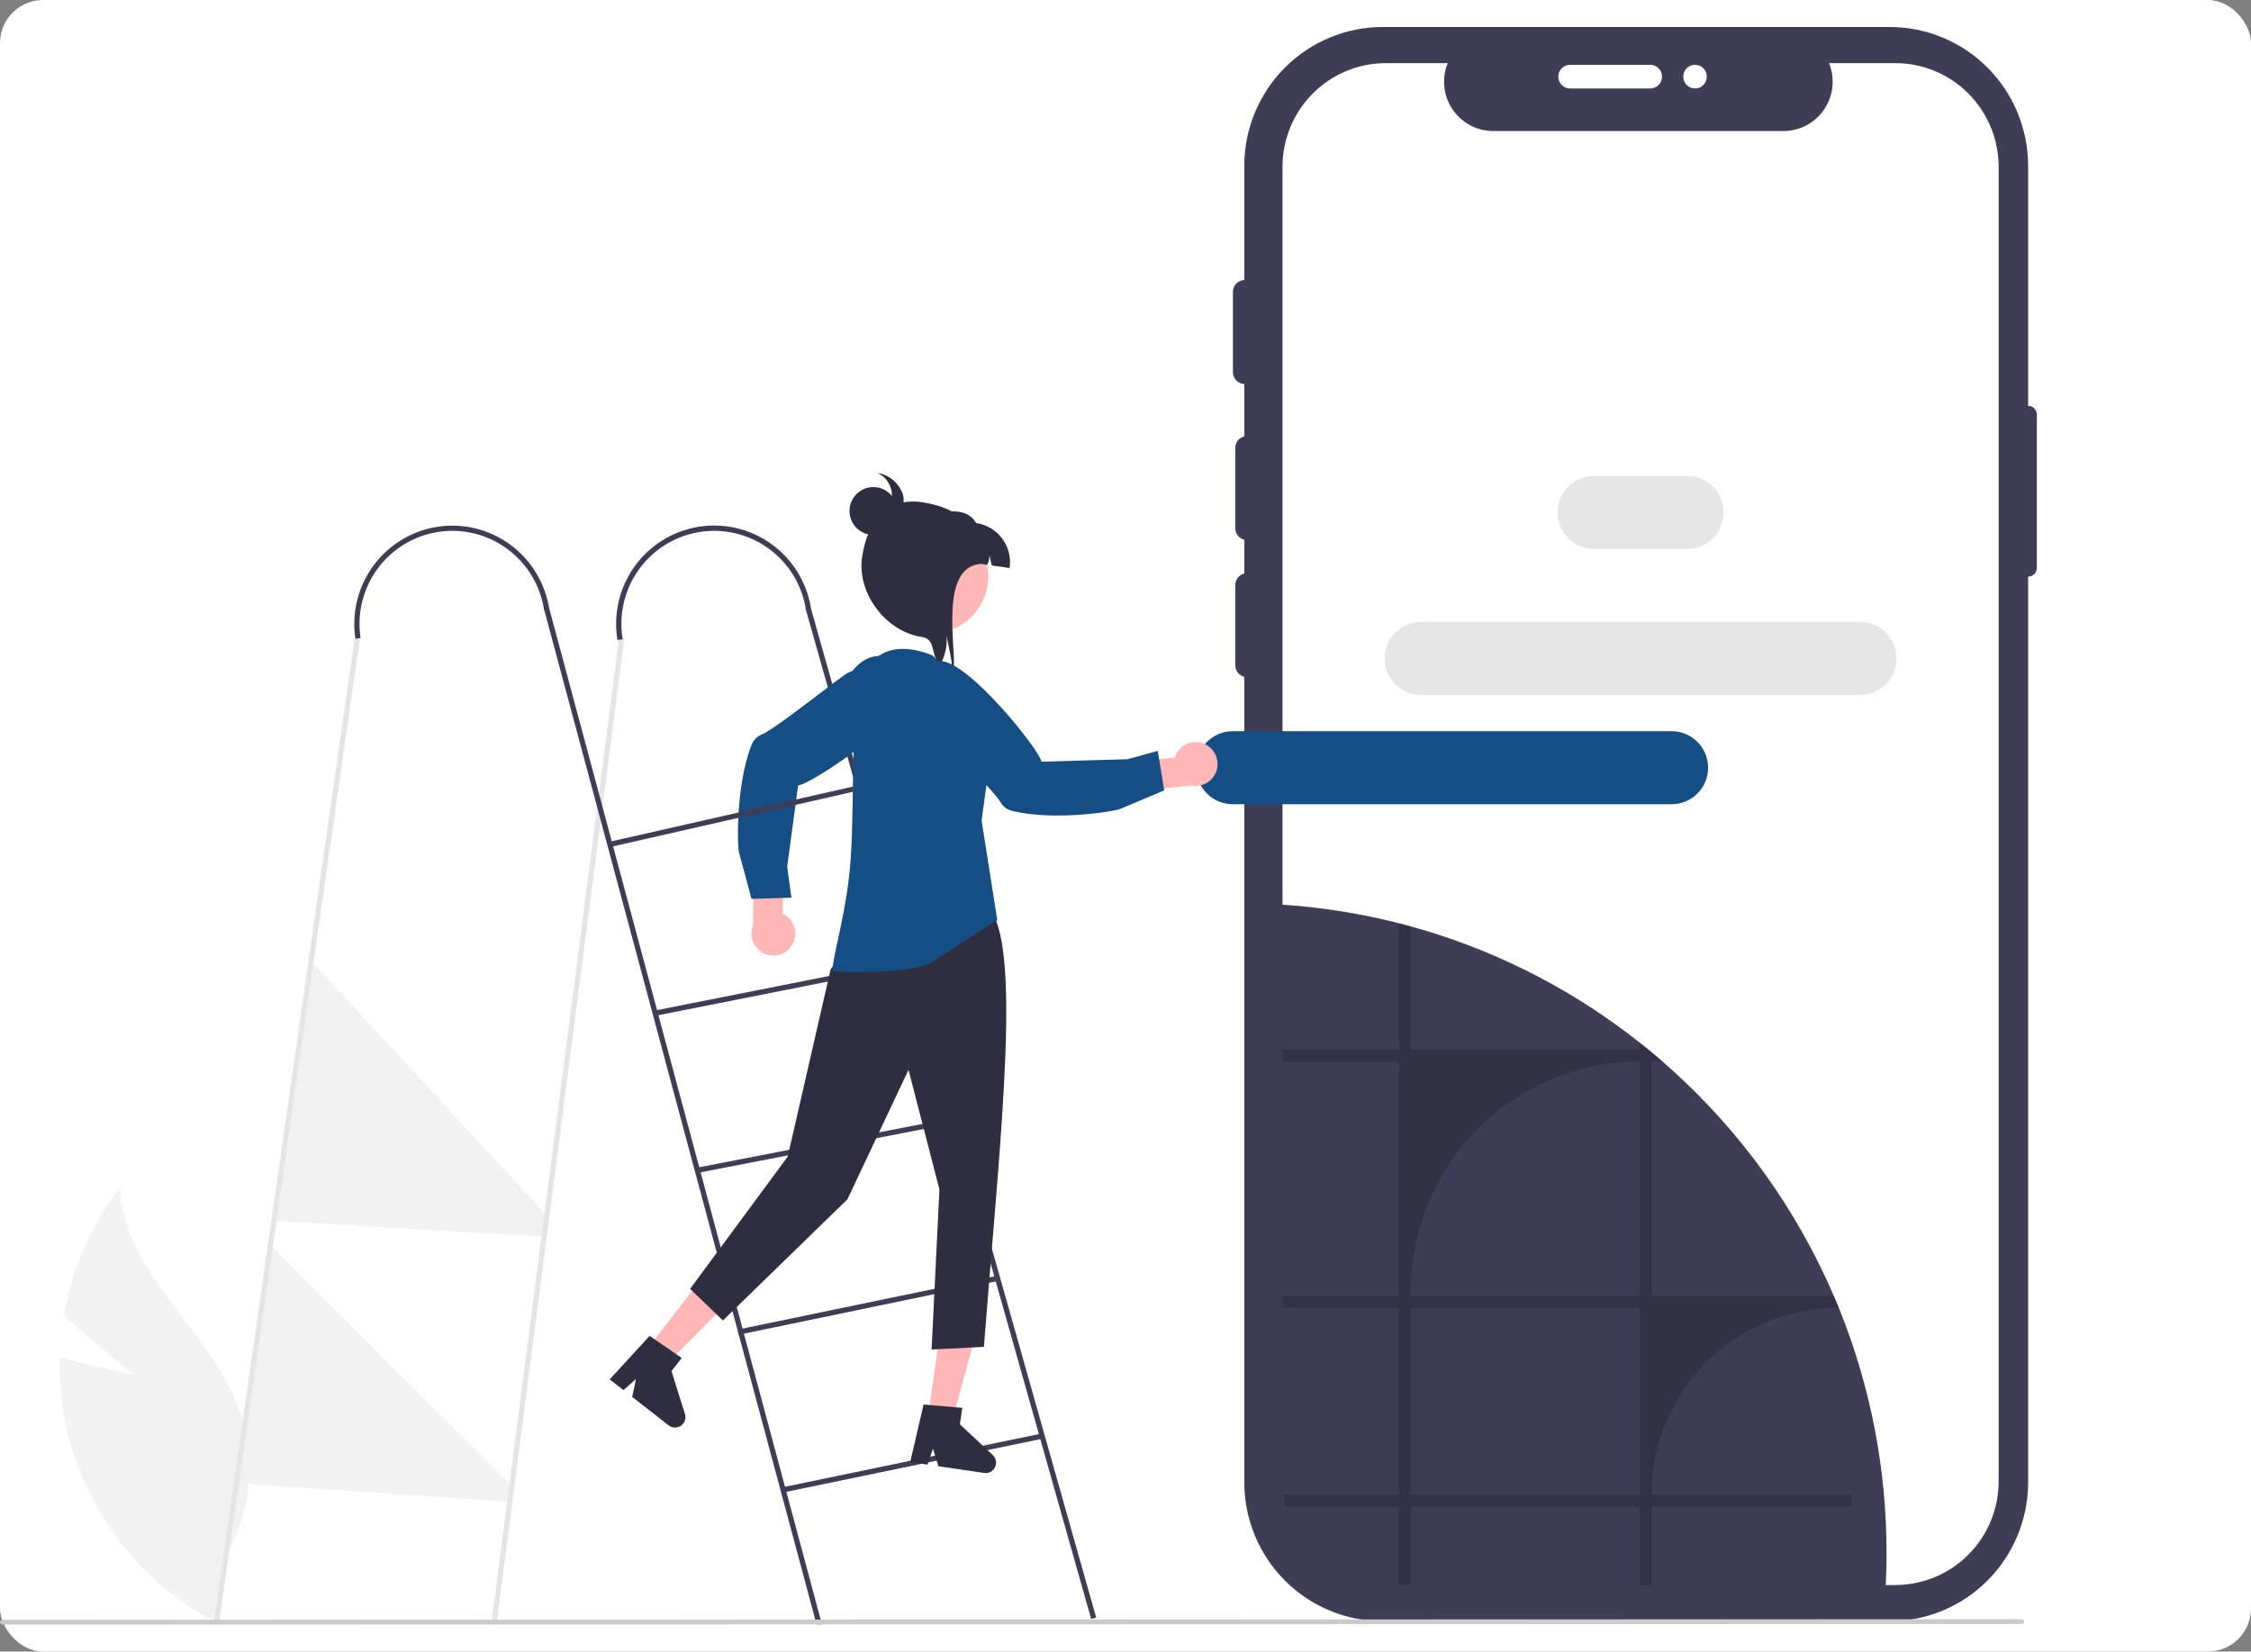 <svg width="417" height="306" viewBox="0 0 417 306" fill="none" xmlns="http://www.w3.org/2000/svg">
<rect x="0" y="0" width="417" height="306" fill="#808080" stroke="none"/>
<rect width="417" height="306" rx="8" fill="white"/>
<g clip-path="url(#clip0_861_20481)">
<path d="M24.647 254.701L11.863 243.849C13.325 235.148 16.882 226.938 22.225 219.93C22.655 235.608 38.676 246.109 44.189 260.786C45.874 265.377 46.507 270.289 46.042 275.159C45.576 280.028 44.024 284.731 41.501 288.917L40.215 300.762C33.233 297.112 27.123 291.988 22.305 285.741C17.488 279.495 14.078 272.276 12.31 264.58C11.361 260.253 10.959 255.823 11.113 251.396C17.659 253.394 24.647 254.701 24.647 254.701Z" fill="#F2F2F2"/>
<path d="M100.424 229.122L50.923 226.209L57.708 178.078L101.329 225.237L100.424 229.122Z" fill="#F2F2F2"/>
<path d="M94.123 278.225L43.717 274.822L50.438 231.07L94.35 274.83L94.123 278.225Z" fill="#F2F2F2"/>
<path d="M375.712 75.19V30.731C375.712 27.352 375.048 24.006 373.759 20.884C372.47 17.762 370.581 14.926 368.199 12.537C365.816 10.147 362.989 8.252 359.876 6.959C356.764 5.666 353.428 5 350.06 5H256.157C252.789 5 249.453 5.666 246.341 6.959C243.228 8.252 240.4 10.147 238.018 12.537C235.636 14.926 233.747 17.762 232.458 20.884C231.168 24.006 230.505 27.352 230.505 30.731V274.635C230.505 281.459 233.208 288.004 238.018 292.83C242.829 297.655 249.354 300.366 256.157 300.366H350.06C356.863 300.366 363.388 297.655 368.199 292.83C373.009 288.004 375.712 281.459 375.712 274.635V106.836C376.141 106.836 376.552 106.665 376.856 106.361C377.159 106.057 377.33 105.644 377.33 105.214V76.813C377.33 76.382 377.159 75.97 376.856 75.665C376.553 75.361 376.141 75.19 375.712 75.19Z" fill="#3F3D56"/>
<path d="M370.252 30.909V274.46C370.253 279.519 368.263 284.374 364.716 287.97C361.169 291.566 356.35 293.613 351.307 293.665C351.237 293.673 351.167 293.676 351.097 293.674H256.738C251.658 293.674 246.786 291.649 243.194 288.046C239.602 284.443 237.583 279.556 237.583 274.46V30.909C237.583 25.814 239.602 20.927 243.194 17.323C246.786 13.72 251.658 11.696 256.738 11.695H268.189C267.626 13.082 267.411 14.586 267.564 16.076C267.717 17.565 268.232 18.994 269.065 20.236C269.897 21.479 271.022 22.498 272.339 23.202C273.656 23.907 275.125 24.276 276.618 24.277H330.414C331.905 24.273 333.373 23.901 334.688 23.196C336.003 22.49 337.125 21.472 337.956 20.23C338.787 18.988 339.302 17.56 339.455 16.072C339.608 14.584 339.395 13.081 338.834 11.695H351.097C356.177 11.696 361.049 13.72 364.641 17.323C368.233 20.927 370.252 25.814 370.252 30.909Z" fill="white"/>
<path d="M349.478 287.727C349.478 290.25 349.399 292.752 349.24 295.233C349.171 295.242 349.102 295.245 349.032 295.243H254.675C250.406 295.243 246.259 293.813 242.893 291.179C239.526 288.546 237.133 284.86 236.092 280.707C235.91 279.982 235.772 279.246 235.68 278.504C235.573 277.684 235.52 276.857 235.521 276.03V167.492C242.781 167.852 249.994 168.874 257.069 170.545C257.762 170.706 258.451 170.876 259.134 171.051C259.178 171.061 259.221 171.075 259.265 171.085C259.958 171.26 260.646 171.445 261.33 171.634C275.917 175.653 289.609 182.416 301.679 191.562C302.372 192.083 303.06 192.617 303.744 193.157L303.875 193.259C305.018 194.163 306.144 195.09 307.253 196.04C307.5 196.249 307.747 196.463 307.989 196.682C308.586 197.197 309.182 197.722 309.763 198.252C322.634 209.873 332.851 224.145 339.716 240.092C339.944 240.612 340.162 241.137 340.38 241.662C340.468 241.876 340.555 242.09 340.642 242.304C340.725 242.499 340.802 242.693 340.88 242.887C346.578 257.145 349.496 272.366 349.478 287.727Z" fill="#3F3D56"/>
<path d="M231.023 100.064C230.445 100.064 229.89 99.833 229.48 99.422C229.071 99.011 228.841 98.455 228.84 97.874V82.979C228.84 82.398 229.07 81.841 229.479 81.431C229.889 81.02 230.444 80.789 231.023 80.789C231.603 80.789 232.158 81.02 232.568 81.431C232.977 81.841 233.207 82.398 233.207 82.979V97.874C233.206 98.455 232.976 99.011 232.567 99.422C232.157 99.833 231.602 100.064 231.023 100.064Z" fill="#3F3D56"/>
<path d="M230.587 71.15C230.008 71.15 229.453 70.919 229.044 70.508C228.634 70.097 228.404 69.541 228.403 68.96V54.065C228.403 53.484 228.633 52.927 229.043 52.517C229.452 52.106 230.008 51.875 230.587 51.875C231.166 51.875 231.722 52.106 232.131 52.517C232.541 52.927 232.771 53.484 232.771 54.065V68.96C232.77 69.541 232.54 70.097 232.13 70.508C231.721 70.919 231.166 71.15 230.587 71.15Z" fill="#3F3D56"/>
<path d="M288.672 14.198C288.673 13.617 288.903 13.061 289.312 12.65C289.722 12.239 290.277 12.008 290.855 12.008H305.704C305.991 12.007 306.276 12.064 306.541 12.174C306.806 12.284 307.047 12.445 307.25 12.648C307.454 12.852 307.615 13.093 307.725 13.359C307.835 13.625 307.891 13.91 307.891 14.198C307.891 14.486 307.835 14.771 307.725 15.037C307.615 15.303 307.454 15.545 307.25 15.748C307.047 15.952 306.806 16.113 306.541 16.223C306.276 16.333 305.991 16.389 305.704 16.389H290.855C290.277 16.388 289.722 16.157 289.312 15.746C288.903 15.336 288.673 14.779 288.672 14.198Z" fill="white"/>
<path d="M231.023 125.471C230.445 125.47 229.89 125.239 229.48 124.828C229.071 124.418 228.841 123.861 228.84 123.28V108.386C228.84 107.805 229.07 107.248 229.479 106.837C229.889 106.426 230.444 106.195 231.023 106.195C231.603 106.195 232.158 106.426 232.568 106.837C232.977 107.248 233.207 107.805 233.207 108.386V123.28C233.206 123.861 232.976 124.418 232.567 124.828C232.157 125.239 231.602 125.47 231.023 125.471Z" fill="#3F3D56"/>
<path d="M314.002 16.389C315.208 16.389 316.186 15.408 316.186 14.198C316.186 12.989 315.208 12.008 314.002 12.008C312.796 12.008 311.818 12.989 311.818 14.198C311.818 15.408 312.796 16.389 314.002 16.389Z" fill="white"/>
<path opacity="0.2" d="M305.939 276.938C305.938 272.39 306.831 267.886 308.566 263.685C310.3 259.483 312.843 255.665 316.049 252.449C319.255 249.234 323.061 246.683 327.25 244.943C331.439 243.203 335.929 242.307 340.463 242.308H340.642C340.555 242.094 340.467 241.88 340.38 241.666C340.162 241.141 339.944 240.616 339.716 240.096H305.939V196.686H307.989C307.747 196.467 307.5 196.253 307.252 196.044C306.143 195.096 305.016 194.169 303.874 193.263L303.743 193.161V194.474H261.329V171.638C260.646 171.448 259.958 171.264 259.265 171.089C259.221 171.079 259.177 171.064 259.134 171.055V194.474H237.585V196.686H259.134V240.096H237.585V242.308H259.134V276.938H237.745C237.837 277.68 237.975 278.415 238.157 279.14H259.134V293.677H261.329V279.14H303.743V293.677H305.939V279.14H342.944V276.938H305.939ZM303.743 276.938H261.329V242.308H303.743V276.938ZM303.743 240.096H261.329V239.23C261.329 227.947 265.798 217.125 273.752 209.147C281.706 201.168 292.494 196.686 303.743 196.686V240.096Z" fill="black"/>
<path d="M115.67 118.173L92.129 299.816L91.979 300.973H91L91.15 299.816L114.71 118.047L115.67 118.173Z" fill="#E5E5E5"/>
<path d="M66.659 118.402L40.7 299.836L40.535 300.993H39.556L39.721 299.836L65.699 118.266L66.659 118.402Z" fill="#E5E5E5"/>
<path d="M152.272 300.953L151.264 300.958L150.954 299.801L100.736 112.698L101.672 112.445L151.957 299.801L152.272 300.953Z" fill="#3F3D56"/>
<path d="M150.145 112.438L149.213 112.703L202.133 299.952L203.065 299.687L150.145 112.438Z" fill="#3F3D56"/>
<path d="M192.964 265.597L144.978 275.555L145.174 276.507L193.16 266.549L192.964 265.597Z" fill="#3F3D56"/>
<path d="M184.644 236.386L136.658 246.344L136.855 247.296L184.841 237.338L184.644 236.386Z" fill="#3F3D56"/>
<path d="M176.33 207.179L128.679 216.43L128.863 217.384L176.514 208.133L176.33 207.179Z" fill="#3F3D56"/>
<path d="M168.01 177.971L121.396 187.211L121.584 188.165L168.198 178.925L168.01 177.971Z" fill="#3F3D56"/>
<path d="M65.84 118.368C65.111 113.591 66.304 108.72 69.156 104.825C72.007 100.93 76.285 98.332 81.046 97.6C85.808 96.869 90.665 98.066 94.547 100.926C98.43 103.787 101.021 108.077 101.75 112.854L100.792 113.001C100.451 110.761 99.674 108.611 98.504 106.672C97.335 104.734 95.796 103.045 93.976 101.704C92.156 100.362 90.09 99.393 87.896 98.853C85.703 98.312 83.425 98.21 81.192 98.553C78.959 98.896 76.816 99.676 74.884 100.85C72.952 102.025 71.269 103.569 69.933 105.395C68.596 107.222 67.631 109.294 67.093 111.495C66.555 113.696 66.455 115.981 66.798 118.22L65.84 118.368Z" fill="#3F3D56"/>
<path d="M114.385 118.586C113.993 116.225 114.068 113.81 114.606 111.479C115.144 109.147 116.134 106.945 117.521 104.997C118.908 103.05 120.663 101.395 122.687 100.129C124.712 98.862 126.965 98.008 129.318 97.615C131.672 97.222 134.079 97.297 136.403 97.838C138.728 98.378 140.923 99.373 142.864 100.764C144.805 102.156 146.454 103.917 147.716 105.948C148.978 107.979 149.829 110.239 150.22 112.6L149.264 112.76C148.513 108.249 146.007 104.223 142.297 101.565C138.587 98.908 133.976 97.837 129.48 98.588C124.983 99.339 120.967 101.851 118.316 105.571C115.665 109.291 114.595 113.915 115.341 118.426L114.385 118.586Z" fill="#3F3D56"/>
<path d="M164.47 158.262L155.155 180.992L185.505 180.772L182.419 158.211L164.47 158.262Z" fill="#FFB6B6"/>
<path d="M171.881 262.612L176.383 263.271L181.057 246.167L174.413 245.195L171.881 262.612Z" fill="#FFB6B6"/>
<path d="M171.088 260.227L178.266 260.842L177.822 263.9L183.906 269.577C184.206 269.857 184.409 270.227 184.486 270.631C184.562 271.036 184.508 271.454 184.33 271.825C184.153 272.196 183.862 272.501 183.5 272.695C183.137 272.888 182.723 272.96 182.317 272.901L173.845 271.661L172.825 268.422L171.814 271.364L168.62 270.897L171.088 260.227Z" fill="#2F2E41"/>
<path d="M119.856 249.981L123.448 252.782L135.928 240.22L130.628 236.086L119.856 249.981Z" fill="#FFB6B6"/>
<path d="M120.344 247.508L126.285 251.596L124.393 254.036L126.892 261.985C127.015 262.378 127.011 262.8 126.878 263.189C126.746 263.579 126.492 263.916 126.155 264.151C125.818 264.386 125.415 264.507 125.005 264.496C124.595 264.485 124.199 264.342 123.875 264.09L117.116 258.818L117.822 255.496L115.497 257.554L112.948 255.566L120.344 247.508Z" fill="#2F2E41"/>
<path d="M156.869 175.605L153.88 179.577L145.924 214.299L127.84 238.798L133.919 244.653L156.984 222.207L168.304 198.225L174.031 220.376L172.577 250.033L182.27 249.546C184.898 215.13 189.007 179.718 184.167 169.773C180.976 172.565 177.251 174.675 173.22 175.973C169.188 177.272 164.935 177.731 160.721 177.324L156.869 175.605Z" fill="#2F2E41"/>
<path d="M172.868 121.51L180.515 129.898C182.194 131.739 183.258 134.059 183.559 136.535C183.696 137.66 183.673 138.798 183.491 139.916L181.842 152.031L184.75 170.506C184.75 170.506 180.606 173.042 172.634 178.285C169.38 180.424 154.197 180.39 154.216 179.743C154.302 176.747 156.973 168.674 157.609 158.838C158.393 146.697 157.364 132.208 160.032 125.292C163.288 116.849 172.868 121.51 172.868 121.51Z" fill="#144E84"/>
<path d="M146.625 175.259C146.959 174.772 147.182 174.218 147.279 173.635C147.376 173.052 147.345 172.455 147.187 171.886C147.029 171.317 146.748 170.789 146.365 170.34C145.982 169.892 145.506 169.533 144.969 169.289L145.268 160.058L139.72 158.508L139.481 171.549C139.132 172.48 139.135 173.507 139.491 174.436C139.847 175.364 140.53 176.13 141.41 176.587C142.291 177.044 143.308 177.162 144.269 176.917C145.231 176.672 146.069 176.082 146.625 175.259V175.259Z" fill="#FFB6B6"/>
<path d="M139.225 138C139.389 137.57 139.64 137.179 139.962 136.851C140.284 136.523 140.671 136.266 141.097 136.096C144.05 134.852 156.816 124.388 157.286 124.585L161.339 122.578C161.488 122.58 165.48 122.675 167.439 124.902C167.846 125.372 168.147 125.926 168.321 126.523C168.495 127.121 168.537 127.75 168.446 128.366C167.873 133.671 149.776 145.587 147.858 145.507L145.826 160.57L146.617 166.324L139.216 166.535L136.935 158.062C136.608 157.444 136.195 145.74 139.225 138Z" fill="#144E84"/>
<path d="M168.896 129.954C169.495 125.836 167.189 122.089 163.745 121.585C160.302 121.081 157.025 124.011 156.426 128.129C155.827 132.247 158.133 135.994 161.577 136.498C165.02 137.002 168.297 134.072 168.896 129.954Z" fill="#144E84"/>
<path d="M113.265 156.88L113.077 155.926L158.093 145.711V146.683L113.265 156.88Z" fill="#3F3D56"/>
<path d="M312.55 88.172H295.285C291.561 88.172 288.542 91.2 288.542 94.936V94.936C288.542 98.672 291.561 101.7 295.285 101.7H312.55C316.274 101.7 319.294 98.672 319.294 94.936C319.294 91.2 316.274 88.172 312.55 88.172Z" fill="#E6E6E6"/>
<path d="M344.582 115.227H263.255C259.531 115.227 256.512 118.255 256.512 121.991V121.991C256.512 125.726 259.531 128.755 263.255 128.755H344.582C348.306 128.755 351.325 125.726 351.325 121.991C351.325 118.255 348.306 115.227 344.582 115.227Z" fill="#E6E6E6"/>
<path d="M309.684 135.477H228.358C224.633 135.477 221.614 138.505 221.614 142.241V142.241C221.614 145.976 224.633 149.005 228.358 149.005H309.684C313.408 149.005 316.427 145.976 316.427 142.241C316.427 138.505 313.408 135.477 309.684 135.477Z" fill="#144E84"/>
<path d="M375 300.442C375 300.501 374.987 300.558 374.961 300.612C374.935 300.666 374.897 300.714 374.848 300.756C374.8 300.797 374.743 300.829 374.68 300.851C374.617 300.874 374.549 300.885 374.481 300.885L116.08 300.963L115.173 300.967L61.844 300.981H60.963L15.569 300.996H14.688L0.519 301C0.381 301 0.249 300.953 0.152 300.87C0.055 300.787 0 300.675 0 300.558C0 300.44 0.055 300.328 0.152 300.245C0.249 300.162 0.381 300.115 0.519 300.115L14.836 300.112H15.717L61.098 300.097H61.979L114.894 300.082H115.796L160.886 300.067H161.478L374.481 300C374.549 300 374.617 300.011 374.68 300.033C374.743 300.056 374.8 300.088 374.848 300.129C374.897 300.17 374.935 300.219 374.961 300.273C374.987 300.327 375 300.384 375 300.442Z" fill="#CACACA"/>
<path d="M180.96 113.133C179.513 115.06 177.455 116.437 175.124 117.034C172.794 117.632 170.329 117.416 168.137 116.421C165.946 115.427 164.157 113.713 163.066 111.562C161.975 109.411 161.646 106.952 162.135 104.589C162.623 102.226 163.899 100.101 165.753 98.562C167.606 97.024 169.927 96.165 172.332 96.126C174.738 96.088 177.084 96.872 178.986 98.35C180.888 99.828 182.231 101.912 182.795 104.258C182.825 104.385 182.851 104.511 182.876 104.643C183.173 106.113 183.157 107.63 182.826 109.094C182.496 110.557 181.86 111.934 180.96 113.133Z" fill="#FFB6B6"/>
<path d="M183.715 104.759C183.448 103.428 183.549 104.116 183.277 102.789C183.333 103.431 183.193 104.076 182.876 104.637L170.401 102.811L171.459 95.537C175.325 94.619 179.078 93.906 180.845 96.911C182.768 97.192 184.501 98.228 185.663 99.792C186.824 101.355 187.319 103.317 187.039 105.246L183.715 104.759Z" fill="#2F2E41"/>
<path d="M176.353 124.335C176.363 124.198 176.369 124.057 176.369 123.919C176.345 122.907 176.214 121.899 175.979 120.914C175.766 119.847 175.55 118.773 175.333 117.705C175.535 119.616 175.109 121.541 174.12 123.187C172.254 121.234 173.487 118.406 170.735 118.004C164.116 117.035 158.73 109.915 159.697 103.271C160.662 96.633 164.223 92.083 170.842 93.052C177.465 94.021 182.394 97.847 181.558 104.505C173.125 105.236 177.99 123.886 176.353 124.335Z" fill="#2F2E41"/>
<path d="M161.791 99.111C164.232 99.111 166.211 97.125 166.211 94.677C166.211 92.228 164.232 90.242 161.791 90.242C159.349 90.242 157.37 92.228 157.37 94.677C157.37 97.125 159.349 99.111 161.791 99.111Z" fill="#2F2E41"/>
<path d="M167.034 91.016C166.622 90.121 165.996 89.342 165.212 88.748C164.428 88.154 163.51 87.763 162.539 87.609C163.223 87.92 163.82 88.394 164.278 88.99C164.737 89.586 165.041 90.287 165.166 91.029C165.291 91.771 165.232 92.533 164.994 93.247C164.756 93.961 164.347 94.606 163.802 95.123L164.696 94.353C164.94 94.561 165.243 94.686 165.562 94.709C165.882 94.731 166.2 94.651 166.471 94.48C166.736 94.301 166.957 94.064 167.118 93.786C167.279 93.509 167.375 93.198 167.399 92.878C167.442 92.236 167.316 91.594 167.034 91.016Z" fill="#2F2E41"/>
<path d="M223.308 137.92C222.783 137.653 222.205 137.505 221.617 137.486C221.028 137.468 220.442 137.578 219.901 137.811C219.359 138.044 218.875 138.393 218.483 138.833C218.091 139.274 217.799 139.795 217.63 140.361L208.47 141.292L207.676 147.014L220.593 145.517C221.56 145.74 222.574 145.6 223.444 145.123C224.314 144.645 224.98 143.865 225.314 142.928C225.649 141.992 225.63 140.965 225.26 140.042C224.89 139.119 224.196 138.364 223.308 137.92Z" fill="#FFB6B6"/>
<path d="M187.476 150.231C187.029 150.125 186.609 149.928 186.242 149.651C185.876 149.374 185.57 149.024 185.345 148.622C183.723 145.853 171.686 134.554 171.818 134.06L169.296 130.298C169.278 130.149 168.84 126.167 170.781 123.924C171.191 123.457 171.698 123.084 172.265 122.832C172.833 122.579 173.448 122.453 174.069 122.462C179.387 122.326 192.757 139.209 192.933 141.126L208.898 140.665L214.478 139.114L215.671 146.443L207.603 149.838C207.036 150.245 195.527 152.213 187.476 150.231Z" fill="#144E84"/>
</g>
<defs>
<clipPath id="clip0_861_20481">
<rect width="417" height="296" fill="white" transform="translate(0 5)"/>
</clipPath>
</defs>
</svg>
